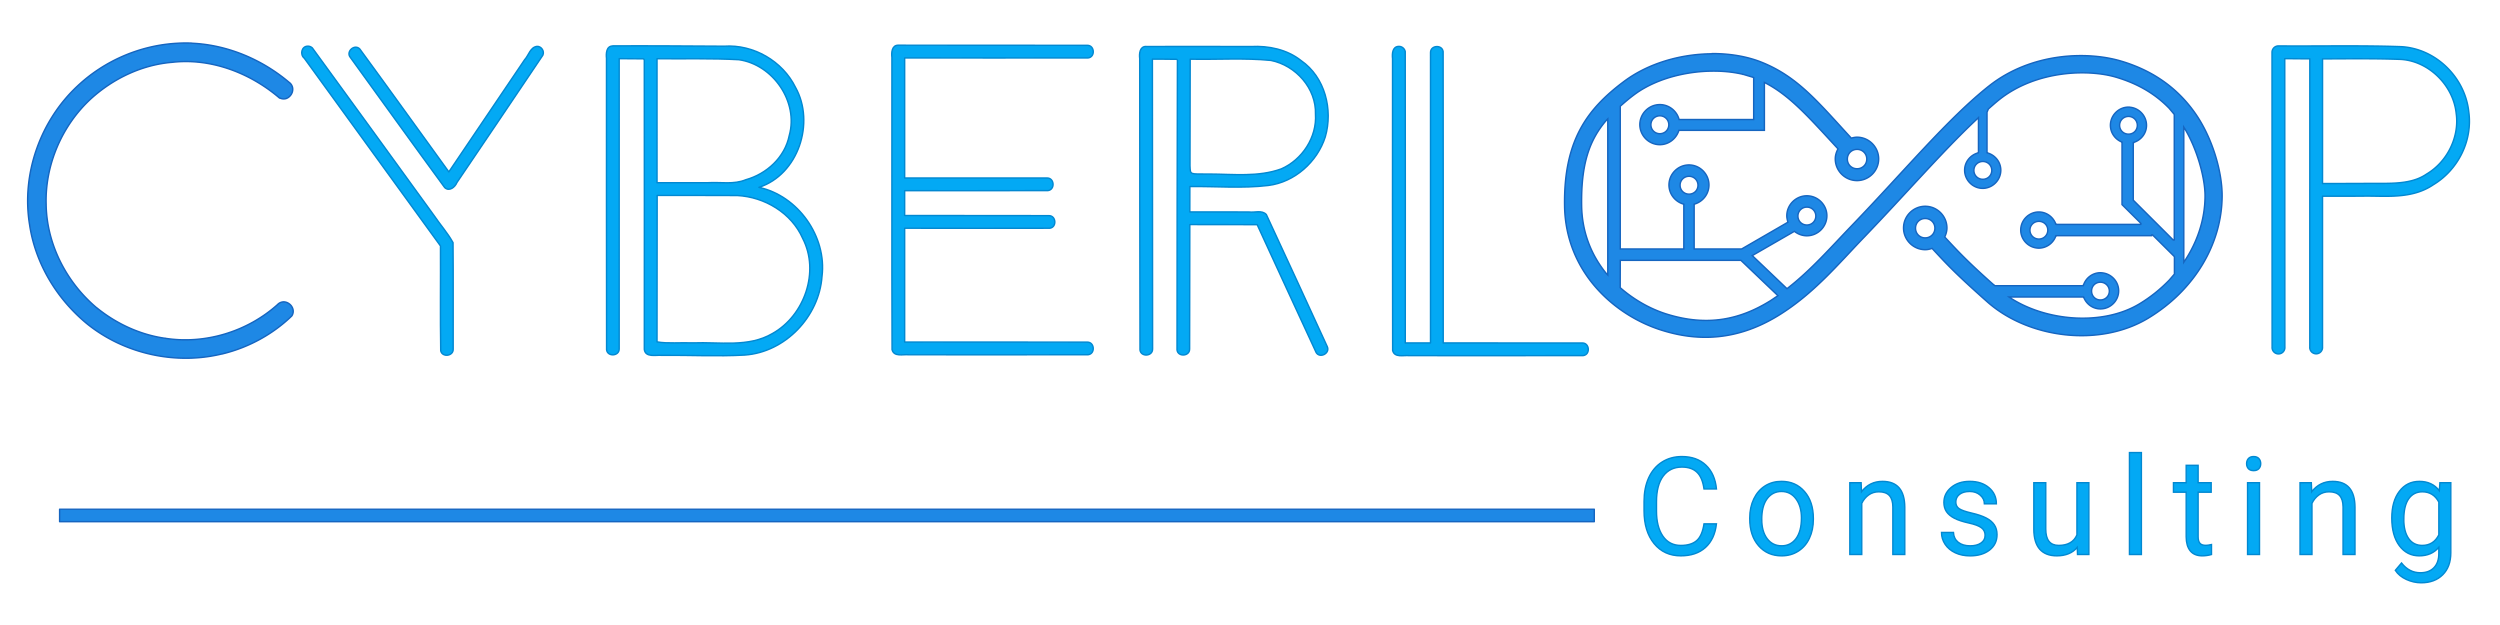 <?xml version="1.0" encoding="UTF-8" standalone="no"?>
<!-- Created with Inkscape (http://www.inkscape.org/) -->

<svg
   xmlns:dc="http://purl.org/dc/elements/1.1/"
   xmlns:cc="http://creativecommons.org/ns#"
   xmlns:rdf="http://www.w3.org/1999/02/22-rdf-syntax-ns#"
   xmlns:svg="http://www.w3.org/2000/svg"
   xmlns="http://www.w3.org/2000/svg"
   xmlns:sodipodi="http://sodipodi.sourceforge.net/DTD/sodipodi-0.dtd"
   xmlns:inkscape="http://www.inkscape.org/namespaces/inkscape"
   width="52mm"
   height="13mm"
   viewBox="0 0 52 13"
   version="1.1"
   id="svg7257"
   inkscape:version="0.92.3 (2405546, 2018-03-11)"
   sodipodi:docname="cyberloop-consulting-brand-with-logo.svg"
   inkscape:export-filename="/data/Workspaces/SELF/Logo/cyberloop-consulting-brand-with-logo.png"
   inkscape:export-xdpi="1219.2"
   inkscape:export-ydpi="1219.2">
  <defs
     id="defs7251" />
  <sodipodi:namedview
     id="base"
     pagecolor="#ffffff"
     bordercolor="#666666"
     borderopacity="1.0"
     inkscape:pageopacity="0.0"
     inkscape:pageshadow="2"
     inkscape:zoom="8"
     inkscape:cx="97.258921"
     inkscape:cy="25.768625"
     inkscape:document-units="mm"
     inkscape:current-layer="layer1"
     showgrid="false"
     fit-margin-top="0"
     fit-margin-left="0"
     fit-margin-right="0"
     fit-margin-bottom="0"
     inkscape:window-width="2736"
     inkscape:window-height="1732"
     inkscape:window-x="-12"
     inkscape:window-y="-12"
     inkscape:window-maximized="1" />
  <g
     inkscape:label="Layer 1"
     inkscape:groupmode="layer"
     id="layer1"
     transform="translate(-101.86,-149.457)">
    <path
       sodipodi:type="inkscape:offset"
       inkscape:radius="0.059479393"
       inkscape:original="M 105.5293 150.41602 C 104.78255 150.46092 104.06101 150.77369 103.51562 151.28516 C 102.75261 151.99506 102.3651 153.08744 102.5332 154.11914 C 102.64928 154.91059 103.08862 155.63507 103.70312 156.14062 C 104.47428 156.76486 105.54442 156.99879 106.50586 156.75 C 107.01872 156.62086 107.50251 156.35595 107.88281 155.99023 C 107.95851 155.86635 107.77529 155.72635 107.67578 155.83203 C 107.03324 156.40989 106.1351 156.68494 105.2793 156.54883 C 104.75965 156.47433 104.26183 156.24495 103.85352 155.91797 C 103.20186 155.37848 102.77505 154.56285 102.76172 153.71094 C 102.73582 152.86982 103.09643 152.03079 103.71484 151.46289 C 104.18644 151.03565 104.78828 150.74764 105.42578 150.69336 C 106.24554 150.59686 107.07588 150.90978 107.69727 151.4375 C 107.83163 151.5139 107.96484 151.30303 107.83789 151.21484 C 107.20234 150.67558 106.36638 150.36311 105.5293 150.41602 z "
       style="color:#000000;font-style:normal;font-variant:normal;font-weight:normal;font-stretch:normal;font-size:medium;line-height:normal;font-family:sans-serif;font-variant-ligatures:normal;font-variant-position:normal;font-variant-caps:normal;font-variant-numeric:normal;font-variant-alternates:normal;font-feature-settings:normal;text-indent:0;text-align:start;text-decoration:none;text-decoration-line:none;text-decoration-style:solid;text-decoration-color:#000000;letter-spacing:normal;word-spacing:normal;text-transform:none;writing-mode:lr-tb;direction:ltr;text-orientation:mixed;dominant-baseline:auto;baseline-shift:baseline;text-anchor:start;white-space:normal;shape-padding:0;clip-rule:nonzero;display:inline;overflow:visible;visibility:visible;opacity:1;isolation:auto;mix-blend-mode:normal;color-interpolation:sRGB;color-interpolation-filters:linearRGB;solid-color:#000000;solid-opacity:1;vector-effect:none;fill:#1e88e5;fill-opacity:1;fill-rule:nonzero;stroke:#1565c0;stroke-width:0.03;stroke-linecap:round;stroke-linejoin:miter;stroke-miterlimit:4;stroke-dasharray:none;stroke-dashoffset:0;stroke-opacity:1;color-rendering:auto;image-rendering:auto;shape-rendering:auto;text-rendering:auto;enable-background:accumulate"
       id="path4785"
       d="m 105.846,150.354 c -0.106,-0.005 -0.214,-0.003 -0.32,0.004 -0.761,0.046 -1.495,0.364 -2.051,0.885 -0.778,0.724 -1.172,1.834 -1,2.887 0.119,0.807 0.567,1.545 1.191,2.059 0.786,0.637 1.875,0.873 2.855,0.619 l -0.002,0.002 c 0.523,-0.132 1.016,-0.402 1.404,-0.775 a 0.059,0.059 0 0 0 0.01,-0.012 c 0.027,-0.044 0.032,-0.095 0.019,-0.139 -0.012,-0.043 -0.039,-0.08 -0.072,-0.105 -0.034,-0.026 -0.074,-0.043 -0.119,-0.043 -0.045,-3e-4 -0.093,0.019 -0.129,0.057 -0.629,0.563 -1.508,0.832 -2.344,0.699 a 0.059,0.059 0 0 0 -0.002,0 c -0.508,-0.073 -0.996,-0.298 -1.396,-0.619 v 0.002 c -0.639,-0.529 -1.057,-1.329 -1.07,-2.162 a 0.059,0.059 0 0 0 0,-0.002 c -0.025,-0.823 0.33,-1.647 0.936,-2.203 0.462,-0.418 1.054,-0.701 1.676,-0.754 a 0.059,0.059 0 0 0 0.002,0 c 0.8,-0.094 1.614,0.212 2.225,0.73 a 0.059,0.059 0 0 0 0.01,0.006 c 0.048,0.027 0.102,0.031 0.146,0.016 0.044,-0.016 0.078,-0.047 0.102,-0.084 0.024,-0.037 0.036,-0.082 0.031,-0.129 -0.005,-0.046 -0.031,-0.094 -0.076,-0.125 -0.565,-0.477 -1.284,-0.78 -2.025,-0.812 z" />
    <path
       style="color:#000000;font-style:normal;font-variant:normal;font-weight:normal;font-stretch:normal;font-size:medium;line-height:normal;font-family:sans-serif;font-variant-ligatures:normal;font-variant-position:normal;font-variant-caps:normal;font-variant-numeric:normal;font-variant-alternates:normal;font-feature-settings:normal;text-indent:0;text-align:start;text-decoration:none;text-decoration-line:none;text-decoration-style:solid;text-decoration-color:#000000;letter-spacing:normal;word-spacing:normal;text-transform:none;writing-mode:lr-tb;direction:ltr;text-orientation:mixed;dominant-baseline:auto;baseline-shift:baseline;text-anchor:start;white-space:normal;shape-padding:0;clip-rule:nonzero;display:inline;overflow:visible;visibility:visible;opacity:1;isolation:auto;mix-blend-mode:normal;color-interpolation:sRGB;color-interpolation-filters:linearRGB;solid-color:#000000;solid-opacity:1;vector-effect:none;fill:#03a9f4;fill-opacity:1;fill-rule:nonzero;stroke:#0288d1;stroke-width:0.03;stroke-linecap:round;stroke-linejoin:round;stroke-miterlimit:4;stroke-dasharray:none;stroke-dashoffset:0;stroke-opacity:1;color-rendering:auto;image-rendering:auto;shape-rendering:auto;text-rendering:auto;enable-background:accumulate"
       d="m 108.26,150.417 c -0.129,0.002 -0.166,0.176 -0.071,0.251 0.944,1.302 1.889,2.603 2.833,3.905 0.004,0.727 -0.007,1.455 0.005,2.181 0.034,0.145 0.27,0.109 0.259,-0.039 -0.002,-0.737 0.004,-1.474 -0.003,-2.211 -0.111,-0.201 -0.269,-0.378 -0.398,-0.569 -0.843,-1.16 -1.682,-2.324 -2.529,-3.482 -0.026,-0.024 -0.061,-0.038 -0.097,-0.036 z m 4.767,0.005 c -0.138,0.018 -0.171,0.187 -0.255,0.277 -0.525,0.778 -1.051,1.555 -1.576,2.333 -0.618,-0.852 -1.231,-1.708 -1.853,-2.557 -0.108,-0.111 -0.294,0.055 -0.197,0.175 0.655,0.903 1.305,1.81 1.964,2.709 0.096,0.089 0.215,-0.009 0.254,-0.105 0.595,-0.883 1.195,-1.763 1.787,-2.648 0.04,-0.085 -0.031,-0.19 -0.124,-0.185 z"
       id="path4798"
       inkscape:connector-curvature="0" />
    <path
       style="color:#000000;font-style:normal;font-variant:normal;font-weight:normal;font-stretch:normal;font-size:medium;line-height:normal;font-family:sans-serif;font-variant-ligatures:normal;font-variant-position:normal;font-variant-caps:normal;font-variant-numeric:normal;font-variant-alternates:normal;font-feature-settings:normal;text-indent:0;text-align:start;text-decoration:none;text-decoration-line:none;text-decoration-style:solid;text-decoration-color:#000000;letter-spacing:normal;word-spacing:normal;text-transform:none;writing-mode:lr-tb;direction:ltr;text-orientation:mixed;dominant-baseline:auto;baseline-shift:baseline;text-anchor:start;white-space:normal;shape-padding:0;clip-rule:nonzero;display:inline;overflow:visible;visibility:visible;opacity:1;isolation:auto;mix-blend-mode:normal;color-interpolation:sRGB;color-interpolation-filters:linearRGB;solid-color:#000000;solid-opacity:1;vector-effect:none;fill:#1e88e5;fill-opacity:1;fill-rule:nonzero;stroke:#1565c0;stroke-width:0.03;stroke-linecap:round;stroke-linejoin:round;stroke-miterlimit:4;stroke-dasharray:none;stroke-dashoffset:0;stroke-opacity:1;color-rendering:auto;image-rendering:auto;shape-rendering:auto;text-rendering:auto;enable-background:accumulate"
       d="m 103.1,160.049 v 0.259 h 31.921 v -0.259 z"
       id="path4800"
       inkscape:connector-curvature="0" />
    <path
       style="color:#000000;font-style:normal;font-variant:normal;font-weight:normal;font-stretch:normal;font-size:medium;line-height:normal;font-family:sans-serif;font-variant-ligatures:normal;font-variant-position:normal;font-variant-caps:normal;font-variant-numeric:normal;font-variant-alternates:normal;font-feature-settings:normal;text-indent:0;text-align:start;text-decoration:none;text-decoration-line:none;text-decoration-style:solid;text-decoration-color:#000000;letter-spacing:normal;word-spacing:normal;text-transform:none;writing-mode:lr-tb;direction:ltr;text-orientation:mixed;dominant-baseline:auto;baseline-shift:baseline;text-anchor:start;white-space:normal;shape-padding:0;clip-rule:nonzero;display:inline;overflow:visible;visibility:visible;opacity:1;isolation:auto;mix-blend-mode:normal;color-interpolation:sRGB;color-interpolation-filters:linearRGB;solid-color:#000000;solid-opacity:1;vector-effect:none;fill:#03a9f4;fill-opacity:1;fill-rule:nonzero;stroke:#0288d1;stroke-width:0.03;stroke-linecap:round;stroke-linejoin:round;stroke-miterlimit:4;stroke-dasharray:none;stroke-dashoffset:0;stroke-opacity:1;color-rendering:auto;image-rendering:auto;shape-rendering:auto;text-rendering:auto;enable-background:accumulate"
       d="m 114.607,150.413 c -0.137,2.6e-4 -0.143,0.157 -0.132,0.258 0.002,2.021 -0.003,4.042 0.002,6.062 0.02,0.15 0.262,0.134 0.262,-0.017 5.3e-4,-2.013 6e-5,-4.026 1.9e-4,-6.039 0.076,0 0.301,0.003 0.414,0.003 0.113,0 0.111,-0.013 0.108,0.092 -2.6e-4,1.985 0.004,3.97 5.3e-4,5.955 0.025,0.171 0.242,0.111 0.357,0.121 0.579,-0.006 1.158,0.027 1.736,-0.006 0.841,-0.06 1.545,-0.803 1.603,-1.636 0.104,-0.827 -0.498,-1.677 -1.312,-1.852 0.821,-0.265 1.171,-1.345 0.762,-2.078 -0.269,-0.548 -0.875,-0.899 -1.485,-0.858 -0.772,-0.004 -1.545,-0.011 -2.317,-0.007 z m 0.919,0.266 c 0.567,0.005 1.136,-0.011 1.702,0.02 0.712,0.102 1.245,0.877 1.048,1.577 -0.09,0.453 -0.469,0.799 -0.905,0.92 -0.248,0.103 -0.518,0.046 -0.778,0.061 h -1.067 z m 0.003,2.843 c 0.556,10e-4 1.111,-0.002 1.667,0.002 0.568,0.029 1.128,0.363 1.36,0.892 0.356,0.688 0.039,1.604 -0.627,1.977 -0.502,0.296 -1.104,0.173 -1.657,0.196 -0.244,-0.01 -0.529,0.018 -0.746,-0.021 0.001,-1.015 0.002,-2.031 0.003,-3.046 z"
       id="path4850"
       inkscape:connector-curvature="0"
       sodipodi:nodetypes="cccccsccccccccccccccccccccccccc" />
    <path
       style="color:#000000;font-style:normal;font-variant:normal;font-weight:normal;font-stretch:normal;font-size:medium;line-height:normal;font-family:sans-serif;font-variant-ligatures:normal;font-variant-position:normal;font-variant-caps:normal;font-variant-numeric:normal;font-variant-alternates:normal;font-feature-settings:normal;text-indent:0;text-align:start;text-decoration:none;text-decoration-line:none;text-decoration-style:solid;text-decoration-color:#000000;letter-spacing:normal;word-spacing:normal;text-transform:none;writing-mode:lr-tb;direction:ltr;text-orientation:mixed;dominant-baseline:auto;baseline-shift:baseline;text-anchor:start;white-space:normal;shape-padding:0;clip-rule:nonzero;display:inline;overflow:visible;visibility:visible;opacity:1;isolation:auto;mix-blend-mode:normal;color-interpolation:sRGB;color-interpolation-filters:linearRGB;solid-color:#000000;solid-opacity:1;vector-effect:none;fill:#03a9f4;fill-opacity:1;fill-rule:nonzero;stroke:#0288d1;stroke-width:0.03;stroke-linecap:round;stroke-linejoin:round;stroke-miterlimit:4;stroke-dasharray:none;stroke-dashoffset:0;stroke-opacity:1;color-rendering:auto;image-rendering:auto;shape-rendering:auto;text-rendering:auto;enable-background:accumulate"
       d="m 120.544,150.397 c -0.136,-2.6e-4 -0.144,0.155 -0.132,0.255 0.002,2.026 -0.004,4.052 0.003,6.078 0.04,0.156 0.229,0.094 0.345,0.106 1.245,-10e-4 2.491,0.004 3.735,-7.9e-4 0.15,-0.02 0.134,-0.262 -0.017,-0.262 -1.267,-0.001 -2.534,-0.001 -3.801,-0.002 0,-0.789 0,-1.578 0,-2.367 1.006,-5.3e-4 2.013,0.005 3.019,2.6e-4 0.15,-0.02 0.134,-0.262 -0.017,-0.262 -1.001,-10e-4 -2.002,-0.002 -3.002,-0.003 0,-0.172 0,-0.344 0,-0.516 0.994,-0.002 1.988,0.003 2.982,-0.002 0.15,-0.02 0.134,-0.262 -0.017,-0.262 -0.988,-5.3e-4 -1.976,-6e-5 -2.965,-1.9e-4 0,-0.832 0,-1.665 0,-2.497 1.273,-0.001 2.545,0.004 3.818,-5.2e-4 0.15,-0.019 0.135,-0.262 -0.017,-0.262 -1.311,-0.001 -2.622,-0.001 -3.933,-0.002 z"
       id="path4859"
       inkscape:connector-curvature="0" />
    <path
       style="color:#000000;font-style:normal;font-variant:normal;font-weight:normal;font-stretch:normal;font-size:medium;line-height:normal;font-family:sans-serif;font-variant-ligatures:normal;font-variant-position:normal;font-variant-caps:normal;font-variant-numeric:normal;font-variant-alternates:normal;font-feature-settings:normal;text-indent:0;text-align:start;text-decoration:none;text-decoration-line:none;text-decoration-style:solid;text-decoration-color:#000000;letter-spacing:normal;word-spacing:normal;text-transform:none;writing-mode:lr-tb;direction:ltr;text-orientation:mixed;dominant-baseline:auto;baseline-shift:baseline;text-anchor:start;white-space:normal;shape-padding:0;clip-rule:nonzero;display:inline;overflow:visible;visibility:visible;opacity:1;isolation:auto;mix-blend-mode:normal;color-interpolation:sRGB;color-interpolation-filters:linearRGB;solid-color:#000000;solid-opacity:1;vector-effect:none;fill:#03a9f4;fill-opacity:1;fill-rule:nonzero;stroke:#0288d1;stroke-width:0.03;stroke-linecap:round;stroke-linejoin:round;stroke-miterlimit:4;stroke-dasharray:none;stroke-dashoffset:0;stroke-opacity:1;color-rendering:auto;image-rendering:auto;shape-rendering:auto;text-rendering:auto;enable-background:accumulate"
       d="m 125.698,150.423 c -0.134,-3e-5 -0.144,0.153 -0.132,0.253 0.003,2.02 -2.7e-4,4.041 0.006,6.061 0.02,0.15 0.262,0.134 0.262,-0.018 -10e-4,-2.011 -0.003,-4.021 -0.004,-6.032 0.079,-0.002 0.315,0.002 0.425,0.003 0.109,8e-4 0.095,-0.014 0.095,0.088 -0.002,1.986 -0.01,3.973 -0.008,5.958 0.019,0.15 0.262,0.135 0.262,-0.017 0.002,-0.864 0.003,-1.728 0.004,-2.591 l 1.401,0.002 c 0.41,0.886 0.815,1.775 1.227,2.66 0.079,0.129 0.294,0.016 0.232,-0.122 -0.423,-0.916 -0.841,-1.835 -1.268,-2.748 -0.091,-0.1 -0.244,-0.036 -0.362,-0.054 -0.41,-5.3e-4 -0.82,-7.9e-4 -1.23,-0.001 2.7e-4,-0.176 7.9e-4,-0.352 10e-4,-0.528 0.543,-0.006 1.09,0.043 1.631,-0.022 0.548,-0.067 1.021,-0.491 1.186,-1.011 0.164,-0.565 -0.004,-1.241 -0.502,-1.586 -0.294,-0.233 -0.674,-0.312 -1.041,-0.293 -0.729,-0.003 -1.458,-7.9e-4 -2.187,-5.3e-4 z m 0.918,0.265 c 0.56,0.012 1.123,-0.029 1.68,0.026 0.516,0.104 0.943,0.58 0.926,1.117 0.032,0.479 -0.277,0.95 -0.712,1.139 -0.48,0.174 -1.001,0.108 -1.501,0.107 -0.411,-0.003 -0.387,0.024 -0.397,-0.171 0.001,-0.739 0.003,-1.479 0.004,-2.218 z"
       id="path4868"
       inkscape:connector-curvature="0"
       sodipodi:nodetypes="cccccsccccccccccccccccccccccccc" />
    <path
       style="color:#000000;font-style:normal;font-variant:normal;font-weight:normal;font-stretch:normal;font-size:medium;line-height:normal;font-family:sans-serif;font-variant-ligatures:normal;font-variant-position:normal;font-variant-caps:normal;font-variant-numeric:normal;font-variant-alternates:normal;font-feature-settings:normal;text-indent:0;text-align:start;text-decoration:none;text-decoration-line:none;text-decoration-style:solid;text-decoration-color:#000000;letter-spacing:normal;word-spacing:normal;text-transform:none;writing-mode:lr-tb;direction:ltr;text-orientation:mixed;dominant-baseline:auto;baseline-shift:baseline;text-anchor:start;white-space:normal;shape-padding:0;clip-rule:nonzero;display:inline;overflow:visible;visibility:visible;opacity:1;isolation:auto;mix-blend-mode:normal;color-interpolation:sRGB;color-interpolation-filters:linearRGB;solid-color:#000000;solid-opacity:1;vector-effect:none;fill:#03a9f4;fill-opacity:1;fill-rule:nonzero;stroke:#0288d1;stroke-width:0.03;stroke-linecap:round;stroke-linejoin:round;stroke-miterlimit:4;stroke-dasharray:none;stroke-dashoffset:0;stroke-opacity:1;color-rendering:auto;image-rendering:auto;shape-rendering:auto;text-rendering:auto;enable-background:accumulate"
       d="m 130.955,150.422 c -0.135,0.002 -0.141,0.156 -0.13,0.256 0.001,2.023 -0.004,4.047 0.002,6.07 0.04,0.155 0.227,0.094 0.343,0.106 1.207,-0.001 2.415,0.004 3.622,-0.001 0.15,-0.02 0.134,-0.262 -0.017,-0.262 -0.965,-8e-4 -1.931,-8e-4 -2.896,-0.001 -0.002,-2.02 0.003,-4.04 -0.002,-6.06 -0.02,-0.15 -0.262,-0.134 -0.262,0.017 -5.3e-4,2.014 -6e-5,4.029 -1.9e-4,6.043 -0.175,0 -0.35,0 -0.525,0 -0.001,-2.02 0.004,-4.04 -0.001,-6.06 -0.011,-0.062 -0.069,-0.11 -0.132,-0.108 z"
       id="path4873"
       inkscape:connector-curvature="0" />
    <path
       style="color:#000000;font-style:normal;font-variant:normal;font-weight:normal;font-stretch:normal;font-size:medium;line-height:normal;font-family:sans-serif;font-variant-ligatures:normal;font-variant-position:normal;font-variant-caps:normal;font-variant-numeric:normal;font-variant-alternates:normal;font-feature-settings:normal;text-indent:0;text-align:start;text-decoration:none;text-decoration-line:none;text-decoration-style:solid;text-decoration-color:#000000;letter-spacing:normal;word-spacing:normal;text-transform:none;writing-mode:lr-tb;direction:ltr;text-orientation:mixed;dominant-baseline:auto;baseline-shift:baseline;text-anchor:start;white-space:normal;shape-padding:0;clip-rule:nonzero;display:inline;overflow:visible;visibility:visible;opacity:1;isolation:auto;mix-blend-mode:normal;color-interpolation:sRGB;color-interpolation-filters:linearRGB;solid-color:#000000;solid-opacity:1;vector-effect:none;fill:#03a9f4;fill-opacity:1;fill-rule:nonzero;stroke:#0288d1;stroke-width:0.03;stroke-linecap:round;stroke-linejoin:round;stroke-miterlimit:4;stroke-dasharray:none;stroke-dashoffset:0;stroke-opacity:1;color-rendering:auto;image-rendering:auto;shape-rendering:auto;text-rendering:auto;enable-background:accumulate"
       d="m 149.252,150.412 a 0.133,0.133 0 0 0 -0.134,0.132 l 0.002,6.13 a 0.133,0.133 0 1 0 0.265,0 l -0.002,-5.997 c 0.174,8e-4 0.347,0.004 0.521,0.003 v 2.716 a 0.133,0.133 0 0 0 -5.3e-4,0.01 v 3.266 a 0.133,0.133 0 1 0 0.265,0 v -3.134 c 0.275,2.6e-4 0.551,2.6e-4 0.826,-0.001 a 0.133,0.133 0 0 0 0.003,0 c 0.452,-0.012 1.016,0.077 1.479,-0.239 0.515,-0.311 0.818,-0.918 0.734,-1.518 -0.078,-0.717 -0.691,-1.322 -1.421,-1.353 a 0.133,0.133 0 0 0 -0.001,0 c -0.849,-0.029 -1.696,-0.008 -2.538,-0.015 z m 0.917,0.27 c 0.538,-0.002 1.078,-0.009 1.612,0.01 0.587,0.025 1.105,0.535 1.167,1.118 a 0.133,0.133 0 0 0 5.3e-4,0.005 c 0.07,0.49 -0.186,1.005 -0.61,1.259 a 0.133,0.133 0 0 0 -0.007,0.004 c -0.358,0.246 -0.853,0.182 -1.341,0.195 l 0.003,-5.2e-4 c -0.275,0.001 -0.55,0.002 -0.825,0.002 z"
       id="path4936"
       inkscape:connector-curvature="0" />
    <g
       aria-label="Consulting"
       style="font-style:normal;font-weight:normal;font-size:40px;line-height:1.25;font-family:sans-serif;letter-spacing:0.9px;word-spacing:0px;display:inline;fill:#03a9f4;fill-opacity:1;stroke:#0288d1;stroke-width:0.113;stroke-miterlimit:4;stroke-dasharray:none;stroke-opacity:1"
       id="text4804"
       transform="matrix(0.258,0,0,0.265,77.683,122.983)">
      <path
         d="m 232.09,141.019 q -0.141,1.203 -0.891,1.859 -0.745,0.651 -1.984,0.651 -1.344,0 -2.156,-0.964 -0.807,-0.964 -0.807,-2.578 v -0.729 q 0,-1.057 0.375,-1.859 0.38,-0.802 1.073,-1.229 0.693,-0.432 1.604,-0.432 1.208,0 1.938,0.677 0.729,0.672 0.849,1.865 h -1.005 q -0.13,-0.906 -0.568,-1.312 -0.432,-0.406 -1.214,-0.406 -0.958,0 -1.505,0.708 -0.542,0.708 -0.542,2.016 v 0.734 q 0,1.234 0.516,1.964 0.516,0.729 1.443,0.729 0.833,0 1.276,-0.375 0.448,-0.38 0.594,-1.318 z"
         style="font-style:normal;font-variant:normal;font-weight:normal;font-stretch:normal;font-size:10.667px;font-family:Roboto;-inkscape-font-specification:Roboto;letter-spacing:1.73px;fill:#03a9f4;fill-opacity:1;stroke:#0288d1;stroke-width:0.113;stroke-miterlimit:4;stroke-dasharray:none;stroke-opacity:1"
         id="path977"
         inkscape:connector-curvature="0" />
      <path
         d="m 234.773,140.555 q 0,-0.828 0.323,-1.49 0.328,-0.661 0.906,-1.021 0.583,-0.359 1.328,-0.359 1.151,0 1.859,0.797 0.714,0.797 0.714,2.12 v 0.068 q 0,0.823 -0.318,1.479 -0.312,0.651 -0.901,1.016 -0.583,0.365 -1.344,0.365 -1.146,0 -1.859,-0.797 -0.708,-0.797 -0.708,-2.109 z m 0.969,0.115 q 0,0.938 0.432,1.505 0.438,0.568 1.167,0.568 0.734,0 1.167,-0.573 0.432,-0.578 0.432,-1.615 0,-0.927 -0.443,-1.5 -0.438,-0.578 -1.167,-0.578 -0.714,0 -1.151,0.568 -0.438,0.568 -0.438,1.625 z"
         style="font-style:normal;font-variant:normal;font-weight:normal;font-stretch:normal;font-size:10.667px;font-family:Roboto;-inkscape-font-specification:Roboto;letter-spacing:1.73px;fill:#03a9f4;fill-opacity:1;stroke:#0288d1;stroke-width:0.113;stroke-miterlimit:4;stroke-dasharray:none;stroke-opacity:1"
         id="path979"
         inkscape:connector-curvature="0" />
      <path
         d="m 243.753,137.79 0.031,0.708 q 0.646,-0.812 1.688,-0.812 1.786,0 1.802,2.016 v 3.724 h -0.964 v -3.729 q -0.005,-0.609 -0.281,-0.901 -0.271,-0.292 -0.849,-0.292 -0.469,0 -0.823,0.25 -0.354,0.25 -0.552,0.656 v 4.016 h -0.964 v -5.635 z"
         style="font-style:normal;font-variant:normal;font-weight:normal;font-stretch:normal;font-size:10.667px;font-family:Roboto;-inkscape-font-specification:Roboto;letter-spacing:1.73px;fill:#03a9f4;fill-opacity:1;stroke:#0288d1;stroke-width:0.113;stroke-miterlimit:4;stroke-dasharray:none;stroke-opacity:1"
         id="path981"
         inkscape:connector-curvature="0" />
      <path
         d="m 253.748,141.93 q 0,-0.391 -0.297,-0.604 -0.292,-0.219 -1.026,-0.375 -0.729,-0.156 -1.161,-0.375 -0.427,-0.219 -0.635,-0.521 -0.203,-0.302 -0.203,-0.719 0,-0.693 0.583,-1.172 0.589,-0.479 1.5,-0.479 0.958,0 1.552,0.495 0.599,0.495 0.599,1.266 h -0.969 q 0,-0.396 -0.339,-0.682 -0.333,-0.286 -0.844,-0.286 -0.526,0 -0.823,0.229 -0.297,0.229 -0.297,0.599 0,0.349 0.276,0.526 0.276,0.177 0.995,0.339 0.724,0.161 1.172,0.385 0.448,0.224 0.661,0.542 0.219,0.312 0.219,0.766 0,0.755 -0.604,1.214 -0.604,0.453 -1.568,0.453 -0.677,0 -1.198,-0.24 -0.521,-0.24 -0.818,-0.667 -0.292,-0.432 -0.292,-0.932 h 0.964 q 0.026,0.484 0.385,0.771 0.365,0.281 0.958,0.281 0.547,0 0.875,-0.219 0.333,-0.224 0.333,-0.594 z"
         style="font-style:normal;font-variant:normal;font-weight:normal;font-stretch:normal;font-size:10.667px;font-family:Roboto;-inkscape-font-specification:Roboto;letter-spacing:1.73px;fill:#03a9f4;fill-opacity:1;stroke:#0288d1;stroke-width:0.113;stroke-miterlimit:4;stroke-dasharray:none;stroke-opacity:1"
         id="path983"
         inkscape:connector-curvature="0" />
      <path
         d="m 261.176,142.868 q -0.562,0.661 -1.651,0.661 -0.901,0 -1.375,-0.521 -0.469,-0.526 -0.474,-1.552 v -3.667 h 0.964 v 3.641 q 0,1.281 1.042,1.281 1.104,0 1.469,-0.823 v -4.099 h 0.964 v 5.635 h -0.917 z"
         style="font-style:normal;font-variant:normal;font-weight:normal;font-stretch:normal;font-size:10.667px;font-family:Roboto;-inkscape-font-specification:Roboto;letter-spacing:1.73px;fill:#03a9f4;fill-opacity:1;stroke:#0288d1;stroke-width:0.113;stroke-miterlimit:4;stroke-dasharray:none;stroke-opacity:1"
         id="path985"
         inkscape:connector-curvature="0" />
      <path
         d="m 266.349,143.425 h -0.964 v -8 h 0.964 z"
         style="font-style:normal;font-variant:normal;font-weight:normal;font-stretch:normal;font-size:10.667px;font-family:Roboto;-inkscape-font-specification:Roboto;letter-spacing:1.73px;fill:#03a9f4;fill-opacity:1;stroke:#0288d1;stroke-width:0.113;stroke-miterlimit:4;stroke-dasharray:none;stroke-opacity:1"
         id="path987"
         inkscape:connector-curvature="0" />
      <path
         d="m 270.923,136.425 v 1.365 h 1.052 v 0.745 h -1.052 v 3.495 q 0,0.339 0.141,0.51 0.141,0.167 0.479,0.167 0.167,0 0.458,-0.062 v 0.781 q -0.38,0.104 -0.74,0.104 -0.646,0 -0.974,-0.391 -0.328,-0.391 -0.328,-1.109 v -3.495 h -1.026 v -0.745 h 1.026 v -1.365 z"
         style="font-style:normal;font-variant:normal;font-weight:normal;font-stretch:normal;font-size:10.667px;font-family:Roboto;-inkscape-font-specification:Roboto;letter-spacing:1.73px;fill:#03a9f4;fill-opacity:1;stroke:#0288d1;stroke-width:0.113;stroke-miterlimit:4;stroke-dasharray:none;stroke-opacity:1"
         id="path989"
         inkscape:connector-curvature="0" />
      <path
         d="m 275.871,143.425 h -0.964 v -5.635 h 0.964 z m -1.042,-7.13 q 0,-0.234 0.141,-0.396 0.146,-0.161 0.427,-0.161 0.281,0 0.427,0.161 0.146,0.161 0.146,0.396 0,0.234 -0.146,0.391 -0.146,0.156 -0.427,0.156 -0.281,0 -0.427,-0.156 -0.141,-0.156 -0.141,-0.391 z"
         style="font-style:normal;font-variant:normal;font-weight:normal;font-stretch:normal;font-size:10.667px;font-family:Roboto;-inkscape-font-specification:Roboto;letter-spacing:1.73px;fill:#03a9f4;fill-opacity:1;stroke:#0288d1;stroke-width:0.113;stroke-miterlimit:4;stroke-dasharray:none;stroke-opacity:1"
         id="path991"
         inkscape:connector-curvature="0" />
      <path
         d="m 280.049,137.79 0.031,0.708 q 0.646,-0.812 1.688,-0.812 1.786,0 1.802,2.016 v 3.724 h -0.964 v -3.729 q -0.005,-0.609 -0.281,-0.901 -0.271,-0.292 -0.849,-0.292 -0.469,0 -0.823,0.25 -0.354,0.25 -0.552,0.656 v 4.016 h -0.964 v -5.635 z"
         style="font-style:normal;font-variant:normal;font-weight:normal;font-stretch:normal;font-size:10.667px;font-family:Roboto;-inkscape-font-specification:Roboto;letter-spacing:1.73px;fill:#03a9f4;fill-opacity:1;stroke:#0288d1;stroke-width:0.113;stroke-miterlimit:4;stroke-dasharray:none;stroke-opacity:1"
         id="path993"
         inkscape:connector-curvature="0" />
      <path
         d="m 286.535,140.561 q 0,-1.318 0.609,-2.094 0.609,-0.781 1.615,-0.781 1.031,0 1.609,0.729 l 0.047,-0.625 h 0.88 v 5.5 q 0,1.094 -0.651,1.724 -0.646,0.63 -1.74,0.63 -0.609,0 -1.193,-0.26 -0.583,-0.26 -0.891,-0.714 l 0.5,-0.578 q 0.62,0.766 1.516,0.766 0.703,0 1.094,-0.396 0.396,-0.396 0.396,-1.115 v -0.484 q -0.578,0.667 -1.578,0.667 -0.99,0 -1.604,-0.797 -0.609,-0.797 -0.609,-2.172 z m 0.969,0.109 q 0,0.953 0.391,1.5 0.391,0.542 1.094,0.542 0.911,0 1.339,-0.828 v -2.573 q -0.443,-0.807 -1.328,-0.807 -0.703,0 -1.099,0.547 -0.396,0.547 -0.396,1.62 z"
         style="font-style:normal;font-variant:normal;font-weight:normal;font-stretch:normal;font-size:10.667px;font-family:Roboto;-inkscape-font-specification:Roboto;letter-spacing:1.73px;fill:#03a9f4;fill-opacity:1;stroke:#0288d1;stroke-width:0.113;stroke-miterlimit:4;stroke-dasharray:none;stroke-opacity:1"
         id="path995"
         inkscape:connector-curvature="0" />
    </g>
    <path
       inkscape:connector-curvature="0"
       style="color:#000000;font-style:normal;font-variant:normal;font-weight:normal;font-stretch:normal;font-size:medium;line-height:normal;font-family:sans-serif;font-variant-ligatures:normal;font-variant-position:normal;font-variant-caps:normal;font-variant-numeric:normal;font-variant-alternates:normal;font-feature-settings:normal;text-indent:0;text-align:start;text-decoration:none;text-decoration-line:none;text-decoration-style:solid;text-decoration-color:#000000;letter-spacing:normal;word-spacing:normal;text-transform:none;writing-mode:lr-tb;direction:ltr;text-orientation:mixed;dominant-baseline:auto;baseline-shift:baseline;text-anchor:start;white-space:normal;shape-padding:0;clip-rule:nonzero;display:inline;overflow:visible;visibility:visible;opacity:1;isolation:auto;mix-blend-mode:normal;color-interpolation:sRGB;color-interpolation-filters:linearRGB;solid-color:#000000;solid-opacity:1;vector-effect:none;fill:#1e88e5;fill-opacity:1;fill-rule:nonzero;stroke:#1565c0;stroke-width:0.03;stroke-linecap:butt;stroke-linejoin:miter;stroke-miterlimit:4;stroke-dasharray:none;stroke-dashoffset:0;stroke-opacity:1;color-rendering:auto;image-rendering:auto;shape-rendering:auto;text-rendering:auto;enable-background:accumulate"
       d="m 137.474,150.574 a 0.036,0.036 0 0 1 -0.014,0.002 c -0.631,0.005 -1.306,0.19 -1.82,0.574 -0.781,0.583 -1.256,1.242 -1.237,2.588 0.02,1.392 1.052,2.283 2.014,2.586 0.237,0.075 0.465,0.121 0.685,0.139 0.083,0.007 0.163,0.01 0.242,0.01 0.56,-0.002 1.06,-0.179 1.502,-0.45 0.737,-0.452 1.246,-1.069 1.793,-1.637 0.839,-0.872 1.576,-1.72 2.239,-2.355 l 0.134,-0.127 v 0.157 0.054 0.51 a 0.012,0.012 0 0 1 0,0.002 0.012,0.012 0 0 1 0,0.002 0.012,0.012 0 0 1 0,0.002 0.012,0.012 0 0 1 -0.002,0.002 0.012,0.012 0 0 1 -0.002,0.002 0.012,0.012 0 0 1 -0.002,0 0.012,0.012 0 0 1 0,0.002 0.012,0.012 0 0 1 -0.002,0 c -0.16,0.044 -0.28,0.187 -0.28,0.36 0,0.206 0.17,0.378 0.376,0.378 0.206,0 0.377,-0.172 0.377,-0.378 0,-0.172 -0.12,-0.316 -0.28,-0.36 a 0.012,0.012 0 0 1 -0.002,0 0.012,0.012 0 0 1 0,-0.002 0.012,0.012 0 0 1 -0.002,0 0.012,0.012 0 0 1 -5.3e-4,-5.3e-4 0.012,0.012 0 0 1 -10e-4,-0.002 0.012,0.012 0 0 1 -5.3e-4,-5.3e-4 0.012,0.012 0 0 1 -0.001,-0.002 0.012,0.012 0 0 1 0,-0.002 0.012,0.012 0 0 1 0,-0.002 0.012,0.012 0 0 1 0,-0.002 v -0.686 -0.044 -0.102 l 0.028,-0.068 c 0.078,-0.068 0.157,-0.139 0.232,-0.198 0.769,-0.608 1.848,-0.635 2.43,-0.461 0.462,0.138 0.814,0.353 1.096,0.642 a 0.036,0.036 0 0 1 0.002,0.002 l 0.107,0.128 v 2.602 a 0.012,0.012 0 0 1 0,0.002 0.012,0.012 0 0 1 0,0.002 0.012,0.012 0 0 1 0,0.002 0.012,0.012 0 0 1 -0.002,0.002 0.012,0.012 0 0 1 -0.002,0.002 0.012,0.012 0 0 1 -0.002,0 0.012,0.012 0 0 1 0,0.002 0.012,0.012 0 0 1 -0.002,0 0.012,0.012 0 0 1 -0.002,0 0.012,0.012 0 0 1 -0.002,0 0.012,0.012 0 0 1 -0.002,0 0.012,0.012 0 0 1 -0.002,0 0.012,0.012 0 0 1 -0.002,0 0.012,0.012 0 0 1 -5.3e-4,-5.3e-4 0.012,0.012 0 0 1 -0.001,-10e-4 0.012,0.012 0 0 1 -0.002,0 l -0.83,-0.828 a 0.012,0.012 0 0 1 0,-0.002 0.012,0.012 0 0 1 -5.3e-4,-5.3e-4 0.012,0.012 0 0 1 -0.001,-0.001 0.012,0.012 0 0 1 0,-0.002 0.012,0.012 0 0 1 0,-0.002 0.012,0.012 0 0 1 0,-0.002 v -1.18 a 0.012,0.012 0 0 1 0,-0.002 0.012,0.012 0 0 1 0,-0.002 0.012,0.012 0 0 1 0,-0.002 0.012,0.012 0 0 1 0.002,-0.002 0.012,0.012 0 0 1 0.002,-0.002 0.012,0.012 0 0 1 0.002,0 0.012,0.012 0 0 1 0,-0.002 0.012,0.012 0 0 1 0.002,0 c 0.154,-0.047 0.268,-0.188 0.268,-0.356 0,-0.206 -0.17,-0.377 -0.376,-0.378 l 5.3e-4,-0.001 c -0.206,2.6e-4 -0.376,0.172 -0.376,0.378 0,0.156 0.097,0.29 0.234,0.347 a 0.012,0.012 0 0 1 0.002,0 0.012,0.012 0 0 1 0.001,5.3e-4 0.012,0.012 0 0 1 5.3e-4,5.3e-4 0.012,0.012 0 0 1 0.002,0.002 0.012,0.012 0 0 1 0,0.002 0.012,0.012 0 0 1 0.002,0 0.012,0.012 0 0 1 0,0.002 0.012,0.012 0 0 1 0,0.002 0.012,0.012 0 0 1 0,0.002 v 1.292 l 0.392,0.389 a 0.012,0.012 0 0 1 0,0.002 0.012,0.012 0 0 1 0.002,0.002 0.012,0.012 0 0 1 0,0.002 0.012,0.012 0 0 1 0,0.002 0.012,0.012 0 0 1 0,0.002 0.012,0.012 0 0 1 0,0.002 0.012,0.012 0 0 1 0,0.002 0.012,0.012 0 0 1 0,0.002 0.012,0.012 0 0 1 -0.002,0.002 0.012,0.012 0 0 1 -5.3e-4,5.3e-4 0.012,0.012 0 0 1 -5.3e-4,5.3e-4 0.012,0.012 0 0 1 -0.002,0.002 0.012,0.012 0 0 1 -0.002,0 0.012,0.012 0 0 1 0,0.002 0.012,0.012 0 0 1 -0.002,0 0.012,0.012 0 0 1 -0.002,0 0.012,0.012 0 0 1 -0.002,0 h -1.746 a 0.012,0.012 0 0 1 -0.002,0 0.012,0.012 0 0 1 -0.002,0 0.012,0.012 0 0 1 -0.002,0 0.012,0.012 0 0 1 -0.002,-0.002 0.012,0.012 0 0 1 -0.002,-0.002 0.012,0.012 0 0 1 0,-0.002 0.012,0.012 0 0 1 -0.002,0 0.012,0.012 0 0 1 0,-0.002 c -0.053,-0.145 -0.191,-0.251 -0.353,-0.251 -0.207,0 -0.377,0.17 -0.377,0.376 0,0.206 0.17,0.376 0.377,0.376 0.162,0 0.301,-0.106 0.353,-0.251 a 0.012,0.012 0 0 1 0,-0.002 0.012,0.012 0 0 1 0.002,0 0.012,0.012 0 0 1 0,-0.002 0.012,0.012 0 0 1 0.002,-0.002 0.012,0.012 0 0 1 5.3e-4,-5.3e-4 0.012,0.012 0 0 1 0.002,-0.002 0.012,0.012 0 0 1 0.002,0 0.012,0.012 0 0 1 0.002,0 0.012,0.012 0 0 1 0.002,0 h 1.979 v -0.004 a 0.012,0.012 0 0 1 0,-0.002 0.012,0.012 0 0 1 0,-0.002 0.012,0.012 0 0 1 0,-0.002 0.012,0.012 0 0 1 0.002,-0.002 0.012,0.012 0 0 1 0.002,-0.002 0.012,0.012 0 0 1 0.002,0 0.012,0.012 0 0 1 0,-0.002 0.012,0.012 0 0 1 0.002,0 0.012,0.012 0 0 1 0.002,0 0.012,0.012 0 0 1 0.002,0 0.012,0.012 0 0 1 0.002,0 0.012,0.012 0 0 1 0.002,0 0.012,0.012 0 0 1 0.002,0 0.012,0.012 0 0 1 5.3e-4,5.3e-4 0.012,0.012 0 0 1 0.001,0.001 0.012,0.012 0 0 1 0.002,0 l 0.452,0.449 a 0.012,0.012 0 0 1 0,0.002 0.012,0.012 0 0 1 0.002,0.002 0.012,0.012 0 0 1 0,0.002 0.012,0.012 0 0 1 0,0.002 0.012,0.012 0 0 1 0,0.002 v 0.355 l -0.111,0.128 a 0.036,0.036 0 0 1 -0.002,0.002 c -0.176,0.181 -0.379,0.347 -0.613,0.488 -0.769,0.465 -1.957,0.365 -2.711,-0.139 a 0.036,0.036 0 0 1 -0.002,-0.002 h 0.115 0.043 1.383 a 0.012,0.012 0 0 1 0.002,0 0.012,0.012 0 0 1 0.002,0 0.012,0.012 0 0 1 0.002,0 0.012,0.012 0 0 1 0.002,0.002 0.012,0.012 0 0 1 5.2e-4,5.3e-4 0.012,0.012 0 0 1 0.002,0.002 0.012,0.012 0 0 1 0,0.002 0.012,0.012 0 0 1 0.002,0 0.012,0.012 0 0 1 0,0.002 c 0.055,0.139 0.189,0.239 0.347,0.239 0.207,0 0.379,-0.17 0.379,-0.376 0,-0.206 -0.172,-0.376 -0.379,-0.376 v -0.001 c -0.167,0 -0.306,0.111 -0.355,0.262 a 0.012,0.012 0 0 1 0,0.002 0.012,0.012 0 0 1 -0.002,0.002 0.012,0.012 0 0 1 -0.002,0.002 0.012,0.012 0 0 1 -0.002,0 0.012,0.012 0 0 1 0,0.002 0.012,0.012 0 0 1 -0.002,0 0.012,0.012 0 0 1 -0.002,0 0.012,0.012 0 0 1 -0.002,0 h -1.666 -0.043 -0.12 l -0.024,-0.019 v -0.002 a 0.036,0.036 0 0 1 -0.006,-0.004 0.036,0.036 0 0 1 -0.002,0 c -0.544,-0.484 -0.735,-0.691 -1.011,-0.988 0.027,-0.058 0.046,-0.121 0.046,-0.188 0,-0.248 -0.204,-0.451 -0.452,-0.451 -0.248,0 -0.451,0.203 -0.451,0.451 0,0.248 0.203,0.452 0.451,0.452 0.05,0 0.098,-0.011 0.143,-0.027 0.299,0.323 0.487,0.528 1.152,1.116 0.858,0.758 2.334,0.946 3.344,0.336 0.976,-0.59 1.533,-1.559 1.537,-2.541 0.002,-0.509 -0.204,-1.221 -0.57,-1.736 -0.357,-0.502 -0.854,-0.869 -1.528,-1.07 -0.699,-0.209 -1.865,-0.184 -2.752,0.517 -0.854,0.675 -1.768,1.776 -2.846,2.895 -0.451,0.468 -0.86,0.939 -1.355,1.321 l -0.722,-0.688 0.876,-0.505 c 0.071,0.057 0.161,0.093 0.259,0.093 0.228,0 0.417,-0.188 0.417,-0.417 0,-0.228 -0.188,-0.415 -0.417,-0.415 -0.228,0 -0.417,0.187 -0.417,0.415 0,0.047 0.011,0.091 0.024,0.134 l -0.963,0.557 h -0.988 v -0.931 c 0.177,-0.048 0.308,-0.209 0.308,-0.4 0,-0.228 -0.188,-0.417 -0.416,-0.417 -0.228,0 -0.416,0.188 -0.416,0.417 0,0.191 0.132,0.352 0.309,0.4 v 0.931 h -1.322 v -2.969 c 0.091,-0.08 0.183,-0.16 0.29,-0.239 0.615,-0.459 1.585,-0.586 2.265,-0.424 a 0.036,0.036 0 0 1 0.002,0 l 0.207,0.062 a 0.036,0.036 0 0 1 0.002,0.002 c 0.004,10e-4 0.005,0.002 0.009,0.003 v 0.873 h -1.551 c -0.047,-0.178 -0.209,-0.311 -0.401,-0.311 -0.228,0 -0.416,0.188 -0.416,0.417 0,0.228 0.187,0.417 0.416,0.417 0.187,0 0.345,-0.128 0.397,-0.299 h 1.778 v -0.996 c 0.525,0.267 0.914,0.714 1.531,1.382 -0.034,0.063 -0.057,0.133 -0.057,0.209 0,0.248 0.204,0.451 0.452,0.451 0.248,0 0.451,-0.203 0.451,-0.451 0,-0.248 -0.203,-0.452 -0.451,-0.452 -0.041,0 -0.08,0.009 -0.118,0.02 -0.694,-0.755 -1.113,-1.275 -1.86,-1.577 -0.302,-0.122 -0.659,-0.183 -1.033,-0.182 z m -1.089,1.292 c 0.104,0 0.186,0.083 0.186,0.186 0,0.104 -0.082,0.186 -0.186,0.186 -0.104,0 -0.186,-0.082 -0.186,-0.186 0,-0.104 0.083,-0.186 0.186,-0.186 z m 9.748,0.013 c 0.103,0 0.183,0.082 0.183,0.185 0,0.103 -0.08,0.183 -0.183,0.183 -0.103,0 -0.185,-0.08 -0.185,-0.183 0,-0.103 0.082,-0.185 0.185,-0.185 z m -10.831,0.051 v 3.247 l -0.032,-0.034 -0.004,-0.004 a 0.036,0.036 0 0 1 -0.002,-0.002 c -0.297,-0.368 -0.498,-0.838 -0.506,-1.406 -0.013,-0.865 0.163,-1.357 0.506,-1.762 a 0.036,0.036 0 0 1 0.002,-0.002 l 0.004,-0.004 z m 11.981,0.171 c 0.273,0.435 0.444,1.059 0.442,1.437 -0.002,0.475 -0.155,0.952 -0.442,1.374 z m -6.796,0.463 c 0.113,0 0.202,0.089 0.202,0.202 0,0.113 -0.089,0.201 -0.202,0.201 -0.113,0 -0.202,-0.088 -0.202,-0.201 0,-0.113 0.089,-0.202 0.202,-0.202 z m 2.616,0.252 c 0.104,0 0.186,0.082 0.186,0.185 0,0.103 -0.082,0.185 -0.186,0.185 -0.104,0 -0.186,-0.082 -0.186,-0.185 0,-0.103 0.082,-0.185 0.186,-0.185 z m -6.111,0.308 c 0.104,0 0.186,0.082 0.186,0.186 0,0.104 -0.082,0.185 -0.186,0.185 -0.104,0 -0.186,-0.081 -0.186,-0.185 0,-0.104 0.082,-0.186 0.186,-0.186 z m 2.451,0.641 c 0.104,0 0.186,0.082 0.186,0.186 0,0.104 -0.082,0.186 -0.186,0.186 -0.104,0 -0.186,-0.082 -0.186,-0.186 0,-0.104 0.083,-0.186 0.186,-0.186 z m 2.461,0.237 c 0.113,0 0.202,0.088 0.202,0.201 0,0.113 -0.089,0.202 -0.202,0.202 -0.113,0 -0.201,-0.089 -0.201,-0.202 0,-0.113 0.088,-0.201 0.201,-0.201 z m 2.365,0.059 c 0.104,0 0.185,0.08 0.185,0.183 0,0.103 -0.082,0.185 -0.185,0.185 -0.104,0 -0.186,-0.082 -0.186,-0.185 0,-0.103 0.082,-0.183 0.186,-0.183 z m -8.707,0.811 h 2.509 l 0.77,0.735 -0.037,0.026 a 0.036,0.036 0 0 1 -0.002,0 c -0.047,0.031 -0.09,0.063 -0.137,0.091 -0.609,0.374 -1.286,0.533 -2.143,0.264 -0.33,-0.104 -0.669,-0.291 -0.962,-0.548 z m 9.986,0.455 c 0.103,0 0.186,0.081 0.186,0.184 0,0.103 -0.082,0.185 -0.186,0.185 -0.104,0 -0.183,-0.082 -0.183,-0.185 0,-0.103 0.079,-0.184 0.183,-0.184 z"
       id="path4768-37-9-3-6-4" />
  </g>
</svg>
